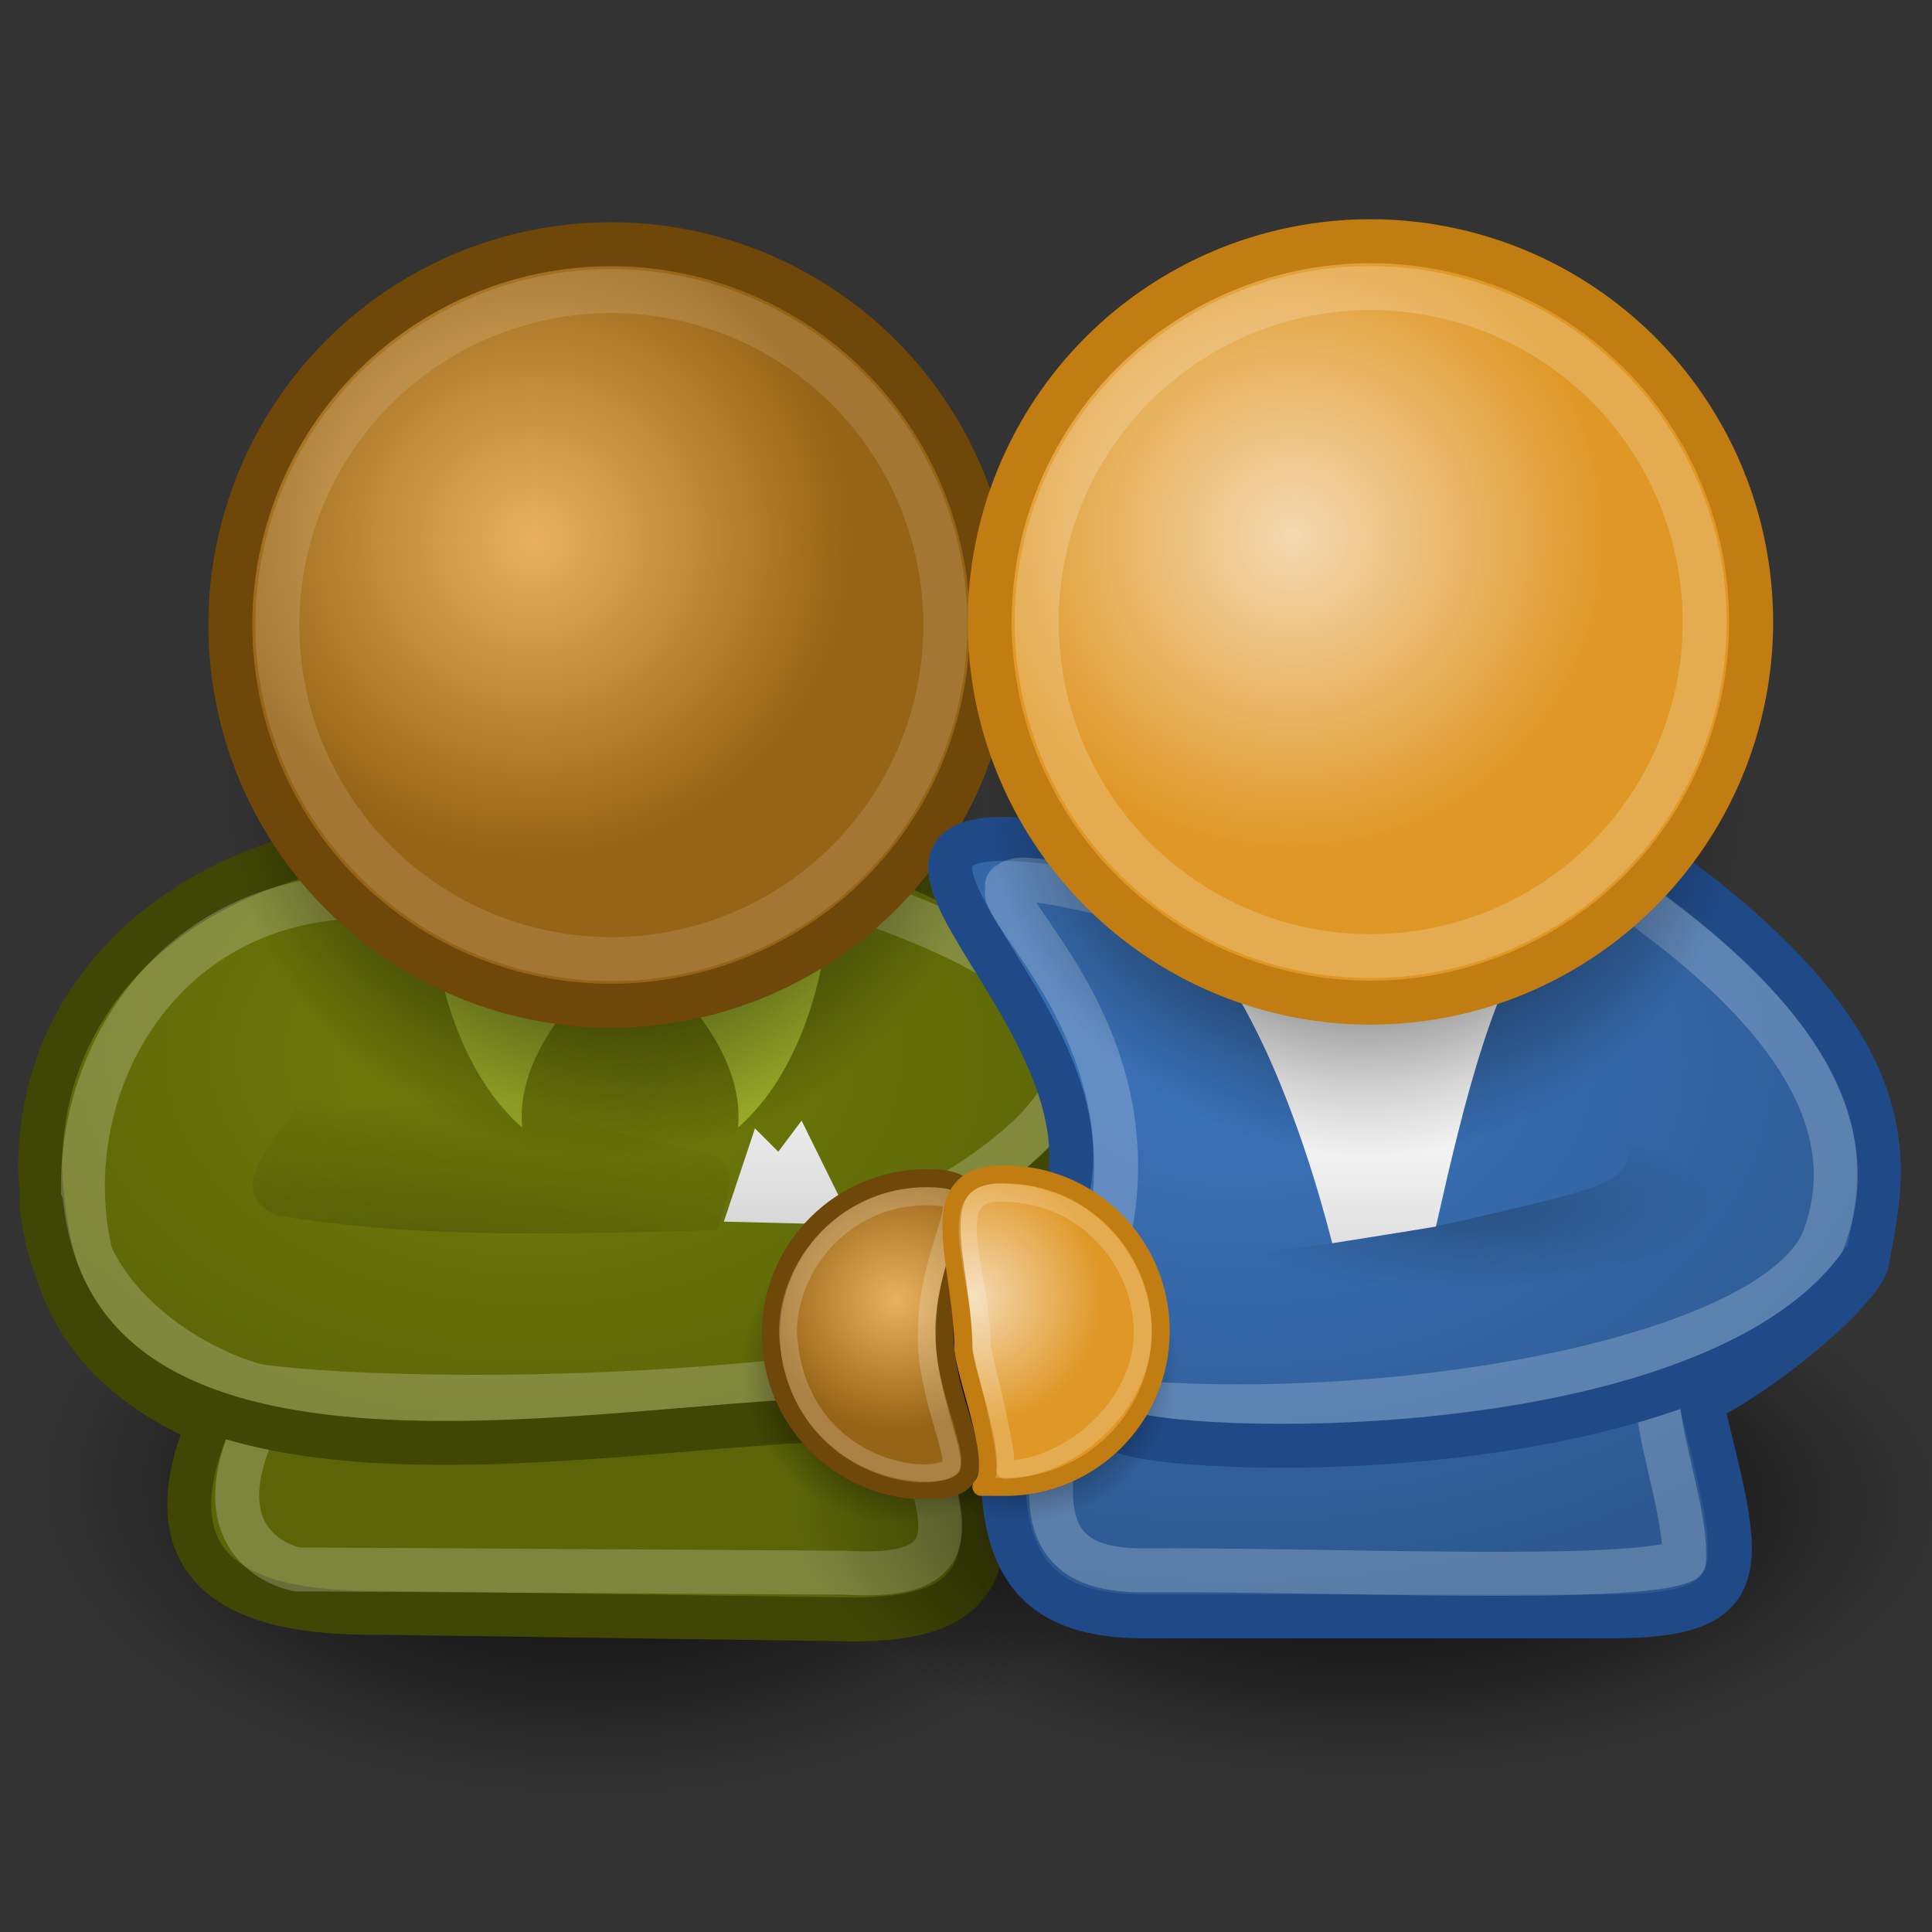 <?xml version="1.0" encoding="UTF-8" standalone="no"?>
<!-- Created with Inkscape (http://www.inkscape.org/) -->
<svg
   xmlns:dc="http://purl.org/dc/elements/1.1/"
   xmlns:cc="http://web.resource.org/cc/"
   xmlns:rdf="http://www.w3.org/1999/02/22-rdf-syntax-ns#"
   xmlns:svg="http://www.w3.org/2000/svg"
   xmlns="http://www.w3.org/2000/svg"
   xmlns:xlink="http://www.w3.org/1999/xlink"
   xmlns:sodipodi="http://sodipodi.sourceforge.net/DTD/sodipodi-0.dtd"
   xmlns:inkscape="http://www.inkscape.org/namespaces/inkscape"
   width="48px"
   height="48px"
   id="svg2108"
   sodipodi:version="0.32"
   inkscape:version="0.45"
   sodipodi:docbase="/home/benny/programms/gramps/myicons/scalable"
   sodipodi:docname="gramps-family.svg"
   inkscape:export-filename="/home/james/gramps-tango-icons/family-view.png"
   inkscape:export-xdpi="90"
   inkscape:export-ydpi="90"
   inkscape:output_extension="org.inkscape.output.svg.inkscape"
   sodipodi:modified="true">
  <rect width="100%" height="100%" fill="#333333" stroke="none"/>
  <defs
     id="defs3">
    <linearGradient
       inkscape:collect="always"
       id="linearGradient4356">
      <stop
         style="stop-color:#000000;stop-opacity:1;"
         offset="0"
         id="stop4358" />
      <stop
         style="stop-color:#000000;stop-opacity:0;"
         offset="1"
         id="stop4360" />
    </linearGradient>
    <linearGradient
       id="linearGradient4344">
      <stop
         style="stop-color:#727e0a;stop-opacity:1;"
         offset="0"
         id="stop4346" />
      <stop
         style="stop-color:#5b6508;stop-opacity:1;"
         offset="1"
         id="stop4348" />
    </linearGradient>
    <linearGradient
       id="linearGradient4338">
      <stop
         id="stop4340"
         offset="0"
         style="stop-color:#e9b15e;stop-opacity:1;" />
      <stop
         id="stop4342"
         offset="1"
         style="stop-color:#966416;stop-opacity:1;" />
    </linearGradient>
    <linearGradient
       id="linearGradient4163">
      <stop
         style="stop-color:#3b74bc;stop-opacity:1;"
         offset="0"
         id="stop4165" />
      <stop
         style="stop-color:#2d5990;stop-opacity:1;"
         offset="1"
         id="stop4167" />
    </linearGradient>
    <linearGradient
       id="linearGradient3824">
      <stop
         style="stop-color:#ffffff;stop-opacity:1;"
         offset="0"
         id="stop3826" />
      <stop
         style="stop-color:#c9c9c9;stop-opacity:1;"
         offset="1"
         id="stop3828" />
    </linearGradient>
    <linearGradient
       inkscape:collect="always"
       id="linearGradient3816">
      <stop
         style="stop-color:#000000;stop-opacity:1;"
         offset="0"
         id="stop3818" />
      <stop
         style="stop-color:#000000;stop-opacity:0;"
         offset="1"
         id="stop3820" />
    </linearGradient>
    <linearGradient
       id="linearGradient3800">
      <stop
         style="stop-color:#f4d9b1;stop-opacity:1;"
         offset="0"
         id="stop3802" />
      <stop
         style="stop-color:#df9725;stop-opacity:1;"
         offset="1"
         id="stop3804" />
    </linearGradient>
    <radialGradient
       inkscape:collect="always"
       xlink:href="#linearGradient3800"
       id="radialGradient3806"
       cx="29.345"
       cy="17.064"
       fx="29.345"
       fy="17.064"
       r="9.162"
       gradientUnits="userSpaceOnUse" />
    <linearGradient
       inkscape:collect="always"
       xlink:href="#linearGradient3824"
       id="linearGradient4175"
       gradientUnits="userSpaceOnUse"
       x1="30.936"
       y1="29.553"
       x2="30.936"
       y2="35.803"
       gradientTransform="translate(0.707,0)" />
    <linearGradient
       inkscape:collect="always"
       xlink:href="#linearGradient3824"
       id="linearGradient4326"
       gradientUnits="userSpaceOnUse"
       gradientTransform="translate(-12.418,-7)"
       x1="30.936"
       y1="29.553"
       x2="30.936"
       y2="35.803" />
    <linearGradient
       inkscape:collect="always"
       xlink:href="#linearGradient3824"
       id="linearGradient4332"
       gradientUnits="userSpaceOnUse"
       x1="30.936"
       y1="29.553"
       x2="30.936"
       y2="35.803"
       gradientTransform="translate(-13.125,-7)" />
    <radialGradient
       inkscape:collect="always"
       xlink:href="#linearGradient4344"
       id="radialGradient4350"
       cx="16.215"
       cy="19.836"
       fx="16.215"
       fy="19.836"
       r="13.565"
       gradientTransform="matrix(1,0,0,0.682,0,8.234)"
       gradientUnits="userSpaceOnUse" />
    <linearGradient
       inkscape:collect="always"
       xlink:href="#linearGradient4356"
       id="linearGradient4372"
       gradientUnits="userSpaceOnUse"
       gradientTransform="matrix(0.983,0.182,-0.182,0.983,-7.072,-9.825)"
       x1="20.662"
       y1="35.818"
       x2="22.627"
       y2="36.218" />
    <linearGradient
       inkscape:collect="always"
       xlink:href="#linearGradient4356"
       id="linearGradient4374"
       gradientUnits="userSpaceOnUse"
       gradientTransform="matrix(-0.978,0.21,0.21,0.978,41.806,-11.119)"
       x1="22.687"
       y1="36.39"
       x2="21.408"
       y2="35.74" />
    <radialGradient
       inkscape:collect="always"
       xlink:href="#linearGradient3816"
       id="radialGradient4367"
       gradientUnits="userSpaceOnUse"
       cx="31.113"
       cy="19.009"
       fx="31.113"
       fy="19.009"
       r="8.662" />
    <radialGradient
       inkscape:collect="always"
       xlink:href="#linearGradient3816"
       id="radialGradient4369"
       gradientUnits="userSpaceOnUse"
       cx="31.113"
       cy="19.009"
       fx="31.113"
       fy="19.009"
       r="8.662" />
    <radialGradient
       inkscape:collect="always"
       xlink:href="#linearGradient4338"
       id="radialGradient4371"
       gradientUnits="userSpaceOnUse"
       gradientTransform="matrix(0.268,1.316655e-16,-1.316655e-16,0.268,15.027,20.212)"
       cx="29.345"
       cy="17.064"
       fx="29.345"
       fy="17.064"
       r="9.162" />
    <radialGradient
       inkscape:collect="always"
       xlink:href="#linearGradient3800"
       id="radialGradient4373"
       gradientUnits="userSpaceOnUse"
       gradientTransform="matrix(0.268,1.316655e-16,-1.316655e-16,0.268,16.49,20.144)"
       cx="29.345"
       cy="17.064"
       fx="29.345"
       fy="17.064"
       r="9.162" />
    <radialGradient
       inkscape:collect="always"
       xlink:href="#linearGradient3816"
       id="radialGradient4399"
       gradientUnits="userSpaceOnUse"
       cx="31.113"
       cy="19.009"
       fx="31.113"
       fy="19.009"
       r="8.662" />
    <radialGradient
       inkscape:collect="always"
       xlink:href="#linearGradient3816"
       id="radialGradient4403"
       gradientUnits="userSpaceOnUse"
       cx="31.113"
       cy="19.009"
       fx="31.113"
       fy="19.009"
       r="8.662" />
    <radialGradient
       inkscape:collect="always"
       xlink:href="#linearGradient4338"
       id="radialGradient4405"
       gradientUnits="userSpaceOnUse"
       gradientTransform="matrix(0.788,3.877637e-16,-3.877637e-16,0.788,6.221,3.618)"
       cx="29.345"
       cy="17.064"
       fx="29.345"
       fy="17.064"
       r="9.162" />
    <radialGradient
       inkscape:collect="always"
       xlink:href="#linearGradient3816"
       id="radialGradient4413"
       gradientUnits="userSpaceOnUse"
       cx="31.113"
       cy="19.009"
       fx="31.113"
       fy="19.009"
       r="8.662" />
    <radialGradient
       inkscape:collect="always"
       xlink:href="#linearGradient3816"
       id="radialGradient4419"
       gradientUnits="userSpaceOnUse"
       cx="31.113"
       cy="19.009"
       fx="31.113"
       fy="19.009"
       r="8.662" />
    <radialGradient
       inkscape:collect="always"
       xlink:href="#linearGradient3800"
       id="radialGradient4421"
       gradientUnits="userSpaceOnUse"
       gradientTransform="matrix(0.788,3.877637e-16,-3.877637e-16,0.788,6.221,3.618)"
       cx="29.345"
       cy="17.064"
       fx="29.345"
       fy="17.064"
       r="9.162" />
    <linearGradient
       inkscape:collect="always"
       xlink:href="#linearGradient3824"
       id="linearGradient4438"
       gradientUnits="userSpaceOnUse"
       gradientTransform="matrix(1.092,0,0,1.092,7.212621e-2,-5.306)"
       x1="30.936"
       y1="29.553"
       x2="30.936"
       y2="35.803" />
    <radialGradient
       inkscape:collect="always"
       xlink:href="#linearGradient4163"
       id="radialGradient4441"
       gradientUnits="userSpaceOnUse"
       gradientTransform="matrix(1.417,3.146105e-16,-2.145383e-16,0.966,-9.055,8.836238e-2)"
       cx="28.09"
       cy="27.203"
       fx="28.09"
       fy="27.203"
       r="13.565" />
    <linearGradient
       inkscape:collect="always"
       xlink:href="#linearGradient3824"
       id="linearGradient4451"
       gradientUnits="userSpaceOnUse"
       gradientTransform="matrix(1.092,0,0,1.092,-20.236,-6.813)"
       x1="30.936"
       y1="29.553"
       x2="30.936"
       y2="35.803" />
    <radialGradient
       inkscape:collect="always"
       xlink:href="#linearGradient4344"
       id="radialGradient4460"
       gradientUnits="userSpaceOnUse"
       gradientTransform="matrix(1.092,0,0,0.745,-4.461,11.404)"
       cx="16.215"
       cy="19.836"
       fx="16.215"
       fy="19.836"
       r="13.565" />
    <linearGradient
       y2="35.74"
       x2="21.408"
       y1="36.39"
       x1="22.687"
       gradientTransform="matrix(-0.978,0.21,0.21,0.978,41.806,-11.119)"
       gradientUnits="userSpaceOnUse"
       id="linearGradient1506"
       xlink:href="#linearGradient4356"
       inkscape:collect="always" />
    <linearGradient
       y2="36.218"
       x2="22.627"
       y1="35.818"
       x1="20.662"
       gradientTransform="matrix(0.983,0.182,-0.182,0.983,-7.072,-9.825)"
       gradientUnits="userSpaceOnUse"
       id="linearGradient1504"
       xlink:href="#linearGradient4356"
       inkscape:collect="always" />
    <linearGradient
       gradientTransform="matrix(-0.978,0.21,0.21,0.978,55.11,-3.945)"
       y2="35.74"
       x2="21.408"
       y1="36.39"
       x1="22.687"
       gradientUnits="userSpaceOnUse"
       id="linearGradient4366"
       xlink:href="#linearGradient4356"
       inkscape:collect="always" />
    <linearGradient
       gradientTransform="matrix(0.983,0.182,-0.182,0.983,6.232,-2.651)"
       gradientUnits="userSpaceOnUse"
       y2="36.218"
       x2="22.627"
       y1="35.818"
       x1="20.662"
       id="linearGradient4362"
       xlink:href="#linearGradient4356"
       inkscape:collect="always" />
    <radialGradient
       gradientUnits="userSpaceOnUse"
       gradientTransform="matrix(1,0,0,0.682,0,8.234)"
       r="13.565"
       fy="19.836"
       fx="16.215"
       cy="19.836"
       cx="16.215"
       id="radialGradient1500"
       xlink:href="#linearGradient4344"
       inkscape:collect="always" />
    <linearGradient
       gradientTransform="translate(-13.125,-7)"
       y2="35.803"
       x2="30.936"
       y1="29.553"
       x1="30.936"
       gradientUnits="userSpaceOnUse"
       id="linearGradient1497"
       xlink:href="#linearGradient3824"
       inkscape:collect="always" />
    <linearGradient
       y2="35.803"
       x2="30.936"
       y1="29.553"
       x1="30.936"
       gradientTransform="translate(-12.418,-7)"
       gradientUnits="userSpaceOnUse"
       id="linearGradient1493"
       xlink:href="#linearGradient3824"
       inkscape:collect="always" />
    <radialGradient
       r="8.662"
       fy="19.009"
       fx="31.113"
       cy="19.009"
       cx="31.113"
       gradientUnits="userSpaceOnUse"
       id="radialGradient4179"
       xlink:href="#linearGradient3816"
       inkscape:collect="always" />
    <linearGradient
       gradientTransform="translate(0.707,0)"
       y2="35.803"
       x2="30.936"
       y1="29.553"
       x1="30.936"
       gradientUnits="userSpaceOnUse"
       id="linearGradient1490"
       xlink:href="#linearGradient3824"
       inkscape:collect="always" />
    <radialGradient
       gradientTransform="matrix(0.788,3.877637e-16,-3.877637e-16,0.788,6.221,3.618)"
       r="9.162"
       fy="17.064"
       fx="29.345"
       cy="17.064"
       cx="29.345"
       gradientUnits="userSpaceOnUse"
       id="radialGradient4171"
       xlink:href="#linearGradient3800"
       inkscape:collect="always" />
    <radialGradient
       gradientUnits="userSpaceOnUse"
       gradientTransform="matrix(1.298,2.881172e-16,-1.96472e-16,0.885,-8.359,4.94)"
       r="13.565"
       fy="27.203"
       fx="28.09"
       cy="27.203"
       cx="28.09"
       id="radialGradient4169"
       xlink:href="#linearGradient4163"
       inkscape:collect="always" />
    <linearGradient
       gradientUnits="userSpaceOnUse"
       y2="35.803"
       x2="30.936"
       y1="29.553"
       x1="30.936"
       id="linearGradient3830"
       xlink:href="#linearGradient3824"
       inkscape:collect="always" />
    <radialGradient
       gradientUnits="userSpaceOnUse"
       r="8.662"
       fy="19.009"
       fx="31.113"
       cy="19.009"
       cx="31.113"
       id="radialGradient3822"
       xlink:href="#linearGradient3816"
       inkscape:collect="always" />
    <radialGradient
       gradientUnits="userSpaceOnUse"
       r="9.162"
       fy="17.064"
       fx="29.345"
       cy="17.064"
       cx="29.345"
       id="radialGradient1484"
       xlink:href="#linearGradient3800"
       inkscape:collect="always" />
    <linearGradient
       id="linearGradient1478">
      <stop
         id="stop1480"
         offset="0"
         style="stop-color:#f4d9b1;stop-opacity:1;" />
      <stop
         id="stop1482"
         offset="1"
         style="stop-color:#df9725;stop-opacity:1;" />
    </linearGradient>
    <linearGradient
       id="linearGradient1466">
      <stop
         id="stop1468"
         offset="0"
         style="stop-color:#ffffff;stop-opacity:1;" />
      <stop
         id="stop1470"
         offset="1"
         style="stop-color:#c9c9c9;stop-opacity:1;" />
    </linearGradient>
    <linearGradient
       id="linearGradient1460">
      <stop
         id="stop1462"
         offset="0"
         style="stop-color:#3b74bc;stop-opacity:1;" />
      <stop
         id="stop1464"
         offset="1"
         style="stop-color:#2d5990;stop-opacity:1;" />
    </linearGradient>
    <linearGradient
       id="linearGradient1454">
      <stop
         style="stop-color:#e9b15e;stop-opacity:1;"
         offset="0"
         id="stop1456" />
      <stop
         style="stop-color:#966416;stop-opacity:1;"
         offset="1"
         id="stop1458" />
    </linearGradient>
    <linearGradient
       id="linearGradient1448">
      <stop
         id="stop1450"
         offset="0"
         style="stop-color:#727e0a;stop-opacity:1;" />
      <stop
         id="stop1452"
         offset="1"
         style="stop-color:#5b6508;stop-opacity:1;" />
    </linearGradient>
    <radialGradient
       inkscape:collect="always"
       xlink:href="#linearGradient3816"
       id="radialGradient1575"
       gradientUnits="userSpaceOnUse"
       cx="31.113"
       cy="19.009"
       fx="31.113"
       fy="19.009"
       r="8.662" />
    <radialGradient
       inkscape:collect="always"
       xlink:href="#linearGradient3816"
       id="radialGradient1579"
       gradientUnits="userSpaceOnUse"
       cx="31.113"
       cy="19.009"
       fx="31.113"
       fy="19.009"
       r="8.662" />
    <radialGradient
       inkscape:collect="always"
       xlink:href="#linearGradient4338"
       id="radialGradient1581"
       gradientUnits="userSpaceOnUse"
       gradientTransform="matrix(0.788,3.877637e-16,-3.877637e-16,0.788,6.221,3.618)"
       cx="29.345"
       cy="17.064"
       fx="29.345"
       fy="17.064"
       r="9.162" />
    <linearGradient
       inkscape:collect="always"
       xlink:href="#linearGradient4356"
       id="linearGradient1590"
       gradientUnits="userSpaceOnUse"
       gradientTransform="matrix(-0.978,0.21,0.21,0.978,87.124,-3.361)"
       x1="22.687"
       y1="36.39"
       x2="21.408"
       y2="35.74" />
    <linearGradient
       inkscape:collect="always"
       xlink:href="#linearGradient3824"
       id="linearGradient1596"
       gradientUnits="userSpaceOnUse"
       gradientTransform="translate(32.9,0.757)"
       x1="30.936"
       y1="29.553"
       x2="30.936"
       y2="35.803" />
    <radialGradient
       inkscape:collect="always"
       xlink:href="#linearGradient4344"
       id="radialGradient1605"
       gradientUnits="userSpaceOnUse"
       gradientTransform="matrix(1,0,0,0.682,45.318,15.991)"
       cx="16.215"
       cy="19.836"
       fx="16.215"
       fy="19.836"
       r="13.565" />
    <radialGradient
       inkscape:collect="always"
       xlink:href="#linearGradient4356"
       id="radialGradient2481"
       cx="16.691"
       cy="26.655"
       fx="16.691"
       fy="26.655"
       r="5.007"
       gradientTransform="matrix(-2.374,-3.683884e-2,1.691102e-2,-1.09,50.109,62.166)"
       gradientUnits="userSpaceOnUse" />
    <radialGradient
       inkscape:collect="always"
       xlink:href="#linearGradient4356"
       id="radialGradient2485"
       gradientUnits="userSpaceOnUse"
       gradientTransform="matrix(-0.806,2.342756e-6,9.208376e-7,0.321,44.431,19.257)"
       cx="13.541"
       cy="30.231"
       fx="13.541"
       fy="30.231"
       r="5.007" />
    <radialGradient
       inkscape:collect="always"
       xlink:href="#linearGradient4356"
       id="radialGradient2488"
       gradientUnits="userSpaceOnUse"
       gradientTransform="matrix(-1.257,2.27057e-2,7.651146e-3,0.424,52.738,16.947)"
       cx="13.198"
       cy="29.968"
       fx="13.198"
       fy="29.968"
       r="5.007" />
  </defs>
  <sodipodi:namedview
     inkscape:showpageshadow="false"
     id="base"
     pagecolor="#ffffff"
     bordercolor="#666666"
     borderopacity="1.0"
     inkscape:pageopacity="0.0"
     inkscape:pageshadow="2"
     inkscape:zoom="11.313708"
     inkscape:cx="24.293157"
     inkscape:cy="22.992671"
     inkscape:current-layer="layer1"
     showgrid="false"
     inkscape:grid-bbox="true"
     inkscape:document-units="px"
     fill="#9db029"
     stroke="#727e0a"
     inkscape:window-width="1674"
     inkscape:window-height="985"
     inkscape:window-x="3"
     inkscape:window-y="62" />
  <g
     id="layer1"
     inkscape:label="cipek"
     inkscape:groupmode="layer"
     style="display:inline">
    <path
       transform="matrix(1.581,0,0,0.895,-34.427,19.813)"
       sodipodi:type="arc"
       style="color:#000000;fill:url(#radialGradient4399);fill-opacity:1;fill-rule:evenodd;stroke:none;stroke-width:1px;stroke-linecap:round;stroke-linejoin:round;marker:none;marker-start:none;marker-mid:none;marker-end:none;stroke-miterlimit:4;stroke-dasharray:none;stroke-dashoffset:0;stroke-opacity:1;visibility:visible;display:inline;overflow:visible"
       id="path4177"
       sodipodi:cx="31.112698"
       sodipodi:cy="19.008621"
       sodipodi:rx="8.6620579"
       sodipodi:ry="8.6620579"
       d="M 39.775 19.009 A 8.662 8.662 0 1 1  22.451,19.009 A 8.662 8.662 0 1 1  39.775 19.009 z" />
    <path
       style="color:#000000;fill:url(#radialGradient4460);fill-opacity:1;fill-rule:evenodd;stroke:#404604;stroke-width:1.092px;stroke-linecap:round;stroke-linejoin:round;marker:none;marker-start:none;marker-mid:none;marker-end:none;stroke-miterlimit:4;stroke-dasharray:none;stroke-dashoffset:0;stroke-opacity:1;visibility:visible;display:inline;overflow:visible"
       d="M 9.663,40.073 L 21.165,40.234 C 24.446,40.234 25.991,39.03 22.241,31.645 C 28.672,28.626 30.503,24.481 21.744,21.123 L 8.039,21.123 C 4.151,21.988 0.989,24.797 0.995,29.06 C 1.142,31.535 1.725,33.868 5.179,35.364 C 3.195,40.133 7.926,40.073 9.663,40.073 z "
       id="path2329"
       sodipodi:nodetypes="cccccccc" />
    <path
       sodipodi:nodetypes="cccc"
       id="path3812"
       d="M 15.12,24.019 C 15.12,24.019 12.771,25.832 12.974,28.016 C 10.745,26.05 10.681,22.282 10.681,22.282 L 15.12,24.019 z "
       style="color:#000000;fill:#9db029;fill-opacity:1;fill-rule:evenodd;stroke:none;stroke-width:1px;stroke-linecap:round;stroke-linejoin:round;marker:none;marker-start:none;marker-mid:none;marker-end:none;stroke-miterlimit:4;stroke-dasharray:none;stroke-dashoffset:0;stroke-opacity:1;visibility:visible;display:inline;overflow:visible" />
    <path
       sodipodi:nodetypes="cccccccccc"
       id="path3838"
       d="M 7.373,38.991 L 20.963,39.072 C 25.033,39.309 23.157,37.064 20.937,31.097 C 27.916,27.782 29.066,24.953 21.199,22.285 L 8.615,22.285 C 3.695,22.587 1.334,27.281 2.256,31.174 C 3.012,32.83 4.87,34.015 6.381,34.431 C 8.233,34.705 13.819,34.936 19.941,34.266 C 14.303,35.072 9.151,35.789 6.367,35.372 C 5.087,38.092 6.731,38.851 7.373,38.991 z "
       style="opacity:0.215;color:#000000;fill:none;fill-opacity:1;fill-rule:evenodd;stroke:#ffffff;stroke-width:1.092px;stroke-linecap:round;stroke-linejoin:round;marker:none;marker-start:none;marker-mid:none;marker-end:none;stroke-miterlimit:4;stroke-dasharray:none;stroke-dashoffset:0;stroke-opacity:1;visibility:visible;display:inline;overflow:visible" />
    <path
       style="color:#000000;fill:#9db029;fill-opacity:1;fill-rule:evenodd;stroke:none;stroke-width:1px;stroke-linecap:round;stroke-linejoin:round;marker:none;marker-start:none;marker-mid:none;marker-end:none;stroke-miterlimit:4;stroke-dasharray:none;stroke-dashoffset:0;stroke-opacity:1;visibility:visible;display:inline;overflow:visible"
       d="M 16.189,24.019 C 16.189,24.019 18.538,25.832 18.336,28.016 C 20.565,26.05 20.629,22.282 20.629,22.282 L 16.189,24.019 z "
       id="path3810"
       sodipodi:nodetypes="cccc" />
    <path
       d="M 39.775 19.009 A 8.662 8.662 0 1 1  22.451,19.009 A 8.662 8.662 0 1 1  39.775 19.009 z"
       sodipodi:ry="8.6620579"
       sodipodi:rx="8.6620579"
       sodipodi:cy="19.008621"
       sodipodi:cx="31.112698"
       id="path3814"
       style="color:#000000;fill:url(#radialGradient4403);fill-opacity:1;fill-rule:evenodd;stroke:none;stroke-width:1px;stroke-linecap:round;stroke-linejoin:round;marker:none;marker-start:none;marker-mid:none;marker-end:none;stroke-miterlimit:4;stroke-dasharray:none;stroke-dashoffset:0;stroke-opacity:1;visibility:visible;display:inline;overflow:visible"
       sodipodi:type="arc"
       transform="matrix(1.092,0,0,1.092,-18.929,-1.409)" />
    <path
       sodipodi:type="arc"
       style="color:#000000;fill:url(#radialGradient4405);fill-opacity:1;fill-rule:evenodd;stroke:#6f4709;stroke-width:1px;stroke-linecap:round;stroke-linejoin:round;marker:none;marker-start:none;marker-mid:none;marker-end:none;stroke-miterlimit:4;stroke-dasharray:none;stroke-dashoffset:0;stroke-opacity:1;visibility:visible;display:inline;overflow:visible"
       id="path2327"
       sodipodi:cx="31.112698"
       sodipodi:cy="19.008621"
       sodipodi:rx="8.6620579"
       sodipodi:ry="8.6620579"
       d="M 39.775 19.009 A 8.662 8.662 0 1 1  22.451,19.009 A 8.662 8.662 0 1 1  39.775 19.009 z"
       transform="matrix(1.092,0,0,1.092,-18.793,-5.231)" />
    <path
       d="M 39.775 19.009 A 8.662 8.662 0 1 1  22.451,19.009 A 8.662 8.662 0 1 1  39.775 19.009 z"
       sodipodi:ry="8.6620579"
       sodipodi:rx="8.6620579"
       sodipodi:cy="19.008621"
       sodipodi:cx="31.112698"
       id="path3834"
       style="opacity:0.127;color:#000000;fill:none;fill-opacity:1;fill-rule:evenodd;stroke:#ffffff;stroke-width:1.14px;stroke-linecap:round;stroke-linejoin:round;marker:none;marker-start:none;marker-mid:none;marker-end:none;stroke-miterlimit:4;stroke-dasharray:none;stroke-dashoffset:0;stroke-opacity:1;visibility:visible;display:inline;overflow:visible"
       sodipodi:type="arc"
       transform="matrix(0.958,0,0,0.958,-14.617,-2.68)" />
    <path
       style="color:#000000;fill:url(#linearGradient4451);fill-opacity:1;fill-rule:evenodd;stroke:none;stroke-width:1px;stroke-linecap:round;stroke-linejoin:round;marker:none;marker-start:none;marker-mid:none;marker-end:none;stroke-miterlimit:4;stroke-dasharray:none;stroke-dashoffset:0;stroke-opacity:1;visibility:visible;display:inline;overflow:visible"
       d="M 17.984,30.351 L 21.193,30.43 L 19.915,27.842 L 19.336,28.614 L 18.757,28.035 L 17.984,30.351 z "
       id="path4173"
       sodipodi:nodetypes="cccccc" />
    <path
       sodipodi:nodetypes="cc"
       id="path5357"
       d="M 1.024,29.901 C 1.949,38.221 14.388,35.44 20.844,35.263"
       style="color:#000000;fill:none;fill-opacity:1;fill-rule:evenodd;stroke:#404604;stroke-width:1.092px;stroke-linecap:round;stroke-linejoin:round;marker:none;marker-start:none;marker-mid:none;marker-end:none;stroke-miterlimit:4;stroke-dasharray:none;stroke-dashoffset:0;stroke-opacity:1;visibility:visible;display:inline;overflow:visible" />
    <path
       sodipodi:nodetypes="cccsc"
       id="path4368"
       d="M 17.815,30.563 C 14.119,30.654 10.482,30.796 6.881,30.197 C 5.388,29.529 7.059,28.189 7.645,26.992 C 8.199,28.349 10.572,26.718 14.014,27.767 C 18.051,28.997 18.641,28.183 17.815,30.563 z "
       style="opacity:0.228;color:#000000;fill:url(#radialGradient2481);fill-opacity:1;fill-rule:evenodd;stroke:none;stroke-width:1px;stroke-linecap:round;stroke-linejoin:round;marker:none;marker-start:none;marker-mid:none;marker-end:none;stroke-miterlimit:4;stroke-dasharray:none;stroke-dashoffset:0;stroke-opacity:1;visibility:visible;display:inline;overflow:visible" />
  </g>
  <g
     inkscape:groupmode="layer"
     id="layer2"
     inkscape:label="dalsi cipek"
     style="display:inline">
    <path
       transform="matrix(1.645,0,0,0.774,-17.289,22.666)"
       sodipodi:type="arc"
       style="color:#000000;fill:url(#radialGradient4413);fill-opacity:1;fill-rule:evenodd;stroke:none;stroke-width:1px;stroke-linecap:round;stroke-linejoin:round;marker:none;marker-start:none;marker-mid:none;marker-end:none;stroke-miterlimit:4;stroke-dasharray:none;stroke-dashoffset:0;stroke-opacity:1;visibility:visible;display:inline;overflow:visible"
       id="path1469"
       sodipodi:cx="31.112698"
       sodipodi:cy="19.008621"
       sodipodi:rx="8.6620579"
       sodipodi:ry="8.6620579"
       d="M 39.775 19.009 A 8.662 8.662 0 1 1  22.451,19.009 A 8.662 8.662 0 1 1  39.775 19.009 z" />
    <path
       style="color:#000000;fill:url(#radialGradient4441);fill-opacity:1;fill-rule:evenodd;stroke:#204a87;stroke-width:1.092px;stroke-linecap:round;stroke-linejoin:round;marker:none;marker-start:none;marker-mid:none;marker-end:none;stroke-miterlimit:4;stroke-dasharray:none;stroke-dashoffset:0;stroke-opacity:1;visibility:visible;display:inline;overflow:visible"
       d="M 28.448,40.158 L 40.03,40.158 C 43.795,40.158 43.229,38.83 42.261,34.82 C 43.559,34.253 46.052,32.252 46.382,31.382 C 46.74,29.228 47.944,26.067 40.609,21.048 L 26.904,21.048 C 18.283,19.592 29.767,26.178 25.72,31.209 C 24.057,38.143 24.973,40.158 28.448,40.158 z "
       id="path1471"
       sodipodi:nodetypes="cccccccc" />
    <path
       style="color:#000000;fill:url(#linearGradient4438);fill-opacity:1;fill-rule:evenodd;stroke:none;stroke-width:1px;stroke-linecap:round;stroke-linejoin:round;marker:none;marker-start:none;marker-mid:none;marker-end:none;stroke-miterlimit:4;stroke-dashoffset:0;stroke-opacity:1;visibility:visible;display:inline;overflow:visible"
       d="M 29.22,22.785 C 30.957,24.33 32.279,27.703 33.1,30.888 L 35.675,30.476 C 36.399,27.267 37.134,24.233 38.485,22.592 L 29.22,22.785 z "
       id="path1473"
       sodipodi:nodetypes="ccccc" />
    <path
       style="opacity:0.215;color:#000000;fill:none;fill-opacity:1;fill-rule:evenodd;stroke:#ffffff;stroke-width:1.092px;stroke-linecap:round;stroke-linejoin:round;marker:none;marker-start:none;marker-mid:none;marker-end:none;stroke-miterlimit:4;stroke-dasharray:none;stroke-dashoffset:0;stroke-opacity:1;visibility:visible;display:inline;overflow:visible"
       d="M 25.267,21.864 C 25.226,21.87 25.174,21.894 25.143,21.905 C 25.134,21.909 25.11,21.942 25.102,21.947 C 25.098,21.949 25.065,21.944 25.061,21.947 C 25.055,21.952 25.024,21.981 25.02,21.988 C 25.018,21.991 25.021,22.025 25.02,22.029 C 25.019,22.033 25.02,22.066 25.02,22.07 C 25.019,22.075 25.02,22.107 25.02,22.111 C 25.022,22.14 25.009,22.202 25.02,22.235 C 25.379,23.235 28.617,26.212 27.493,30.935 C 26.017,36.234 24.994,38.992 28.359,39.016 C 32.795,38.975 40.638,39.356 41.842,38.77 C 41.895,37.481 41.133,35.719 41.136,34.185 C 39.656,34.619 36.943,35.25 28.895,34.893 C 35.947,35.249 44.146,33.528 45.299,30.813 C 46.275,28.268 45.04,25.392 40.139,22.036 L 27.411,22.194 C 26.242,21.927 25.592,21.816 25.267,21.864 z "
       id="path1475"
       sodipodi:nodetypes="cssssssssccccccccc" />
    <path
       d="M 39.775 19.009 A 8.662 8.662 0 1 1  22.451,19.009 A 8.662 8.662 0 1 1  39.775 19.009 z"
       sodipodi:ry="8.6620579"
       sodipodi:rx="8.6620579"
       sodipodi:cy="19.008621"
       sodipodi:cx="31.112698"
       id="path1477"
       style="color:#000000;fill:url(#radialGradient4419);fill-opacity:1;fill-rule:evenodd;stroke:none;stroke-width:1px;stroke-linecap:round;stroke-linejoin:round;marker:none;marker-start:none;marker-mid:none;marker-end:none;stroke-miterlimit:4;stroke-dasharray:none;stroke-dashoffset:0;stroke-opacity:1;visibility:visible;display:inline;overflow:visible"
       sodipodi:type="arc"
       transform="matrix(1.092,0,0,1.092,-6.436429e-2,-1.485)" />
    <path
       sodipodi:type="arc"
       style="color:#000000;fill:url(#radialGradient4421);fill-opacity:1;fill-rule:evenodd;stroke:#c17d11;stroke-width:1px;stroke-linecap:round;stroke-linejoin:round;marker:none;marker-start:none;marker-mid:none;marker-end:none;stroke-miterlimit:4;stroke-dasharray:none;stroke-dashoffset:0;stroke-opacity:1;visibility:visible;display:inline;overflow:visible"
       id="path1479"
       sodipodi:cx="31.112698"
       sodipodi:cy="19.008621"
       sodipodi:rx="8.6620579"
       sodipodi:ry="8.6620579"
       d="M 39.775 19.009 A 8.662 8.662 0 1 1  22.451,19.009 A 8.662 8.662 0 1 1  39.775 19.009 z"
       transform="matrix(1.092,0,0,1.092,7.212621e-2,-5.306)" />
    <path
       d="M 39.775 19.009 A 8.662 8.662 0 1 1  22.451,19.009 A 8.662 8.662 0 1 1  39.775 19.009 z"
       sodipodi:ry="8.6620579"
       sodipodi:rx="8.6620579"
       sodipodi:cy="19.008621"
       sodipodi:cx="31.112698"
       id="path1481"
       style="opacity:0.196;color:#000000;fill:none;fill-opacity:1;fill-rule:evenodd;stroke:#ffffff;stroke-width:1.14px;stroke-linecap:round;stroke-linejoin:round;marker:none;marker-start:none;marker-mid:none;marker-end:none;stroke-miterlimit:4;stroke-dasharray:none;stroke-dashoffset:0;stroke-opacity:1;visibility:visible;display:inline;overflow:visible"
       sodipodi:type="arc"
       transform="matrix(0.958,0,0,0.958,4.248,-2.755)" />
    <path
       sodipodi:nodetypes="cc"
       id="path4469"
       d="M 27.979,35.595 C 29.945,36.218 42.695,36.462 46.259,31.364"
       style="color:#000000;fill:none;fill-opacity:1;fill-rule:evenodd;stroke:#204a87;stroke-width:1.092px;stroke-linecap:round;stroke-linejoin:round;marker:none;marker-start:none;marker-mid:none;marker-end:none;stroke-miterlimit:4;stroke-dasharray:none;stroke-dashoffset:0;stroke-opacity:1;visibility:visible;display:inline;overflow:visible" />
    <g
       id="g4359"
       transform="matrix(1.319,0,0,1.319,-7.938,-0.402)">
      <path
         transform="matrix(0.34,0,0,0.34,14.684,19.579)"
         sodipodi:type="arc"
         style="color:#000000;fill:url(#radialGradient4367);fill-opacity:1;fill-rule:evenodd;stroke:none;stroke-width:1px;stroke-linecap:round;stroke-linejoin:round;marker:none;marker-start:none;marker-mid:none;marker-end:none;stroke-miterlimit:4;stroke-dasharray:none;stroke-dashoffset:0;stroke-opacity:1;visibility:visible;display:inline;overflow:visible"
         id="path1534"
         sodipodi:cx="31.112698"
         sodipodi:cy="19.008621"
         sodipodi:rx="8.6620579"
         sodipodi:ry="8.6620579"
         d="M 39.775 19.009 A 8.662 8.662 0 1 1  22.451,19.009 A 8.662 8.662 0 1 1  39.775 19.009 z" />
      <path
         transform="matrix(0.34,0,0,0.34,12.37,19.594)"
         sodipodi:type="arc"
         style="color:#000000;fill:url(#radialGradient4369);fill-opacity:1;fill-rule:evenodd;stroke:none;stroke-width:1px;stroke-linecap:round;stroke-linejoin:round;marker:none;marker-start:none;marker-mid:none;marker-end:none;stroke-miterlimit:4;stroke-dasharray:none;stroke-dashoffset:0;stroke-opacity:1;visibility:visible;display:inline;overflow:visible"
         id="path4318"
         sodipodi:cx="31.112698"
         sodipodi:cy="19.008621"
         sodipodi:rx="8.6620579"
         sodipodi:ry="8.6620579"
         d="M 39.775 19.009 A 8.662 8.662 0 1 1  22.451,19.009 A 8.662 8.662 0 1 1  39.775 19.009 z" />
      <path
         style="color:#000000;fill:url(#radialGradient4371);fill-opacity:1;fill-rule:evenodd;stroke:#6f4709;stroke-width:0.34px;stroke-linecap:round;stroke-linejoin:round;marker:none;marker-start:none;marker-mid:none;marker-end:none;stroke-miterlimit:4;stroke-dashoffset:0;stroke-opacity:1;visibility:visible;display:inline;overflow:visible"
         d="M 23.805,25.386 C 23.805,27.01 25.103,28.379 23.479,28.379 C 21.856,28.379 20.538,27.061 20.538,25.438 C 20.538,23.814 21.856,22.496 23.479,22.496 C 25.103,22.496 23.805,23.763 23.805,25.386 z "
         id="path1598"
         sodipodi:nodetypes="csssc" />
      <path
         sodipodi:nodetypes="ccccc"
         id="path2486"
         d="M 23.48,25.363 C 23.418,26.408 24.043,27.682 23.93,27.936 C 23.432,28.313 21.001,27.906 20.859,25.407 C 20.859,24.017 22.109,22.654 23.798,22.858 C 24.266,22.878 23.48,23.973 23.48,25.363 z "
         style="opacity:0.196;color:#000000;fill:none;fill-opacity:1;fill-rule:evenodd;stroke:#ffffff;stroke-width:0.34px;stroke-linecap:round;stroke-linejoin:round;marker:none;marker-start:none;marker-mid:none;marker-end:none;stroke-miterlimit:4;stroke-dashoffset:0;stroke-opacity:1;visibility:visible;display:inline;overflow:visible" />
      <path
         sodipodi:nodetypes="cccsssc"
         id="path4320"
         d="M 24.791,22.427 C 23.364,22.524 24.165,24.157 24.165,25.73 C 24.257,26.428 24.891,27.91 24.505,28.311 C 24.689,28.305 24.582,28.312 24.945,28.312 C 26.568,28.312 27.881,26.999 27.881,25.376 C 27.881,23.752 26.568,22.427 24.945,22.427 C 24.894,22.427 24.837,22.424 24.791,22.427 z "
         style="color:#000000;fill:url(#radialGradient4373);fill-opacity:1;fill-rule:evenodd;stroke:#c17d11;stroke-width:0.34px;stroke-linecap:round;stroke-linejoin:round;marker:none;marker-start:none;marker-mid:none;marker-end:none;stroke-miterlimit:4;stroke-dashoffset:0;stroke-opacity:1;visibility:visible;display:inline;overflow:visible" />
      <path
         style="opacity:0.196;color:#000000;fill:none;fill-opacity:1;fill-rule:evenodd;stroke:#ffffff;stroke-width:0.34;stroke-linecap:round;stroke-linejoin:round;marker:none;marker-start:none;marker-mid:none;marker-end:none;stroke-miterlimit:4;stroke-dasharray:none;stroke-dashoffset:0;stroke-opacity:1;visibility:visible;display:inline;overflow:visible"
         d="M 24.92,22.772 C 23.695,22.694 24.514,24.287 24.51,25.69 C 24.592,26.1 25.007,27.621 24.955,27.993 C 26.241,27.942 27.539,26.748 27.545,25.411 C 27.55,24.073 26.474,22.779 24.92,22.772 z "
         id="path1609"
         sodipodi:nodetypes="ccczc" />
    </g>
    <path
       style="opacity:0.228;color:#000000;fill:url(#radialGradient2488);fill-opacity:1;fill-rule:evenodd;stroke:none;stroke-width:1px;stroke-linecap:round;stroke-linejoin:round;marker:none;marker-start:none;marker-mid:none;marker-end:none;stroke-miterlimit:4;stroke-dasharray:none;stroke-dashoffset:0;stroke-opacity:1;visibility:visible;display:inline;overflow:visible"
       d="M 41.624,32.502 C 44.857,28.226 42.502,26.243 39.791,27.49 C 41.185,29.366 40.41,29.352 36.168,30.365 C 33.061,31.017 28.949,31.354 28.949,31.354 C 28.949,31.354 35.361,33.364 41.624,32.502 z "
       id="path2483"
       sodipodi:nodetypes="ccccc" />
  </g>
</svg>
